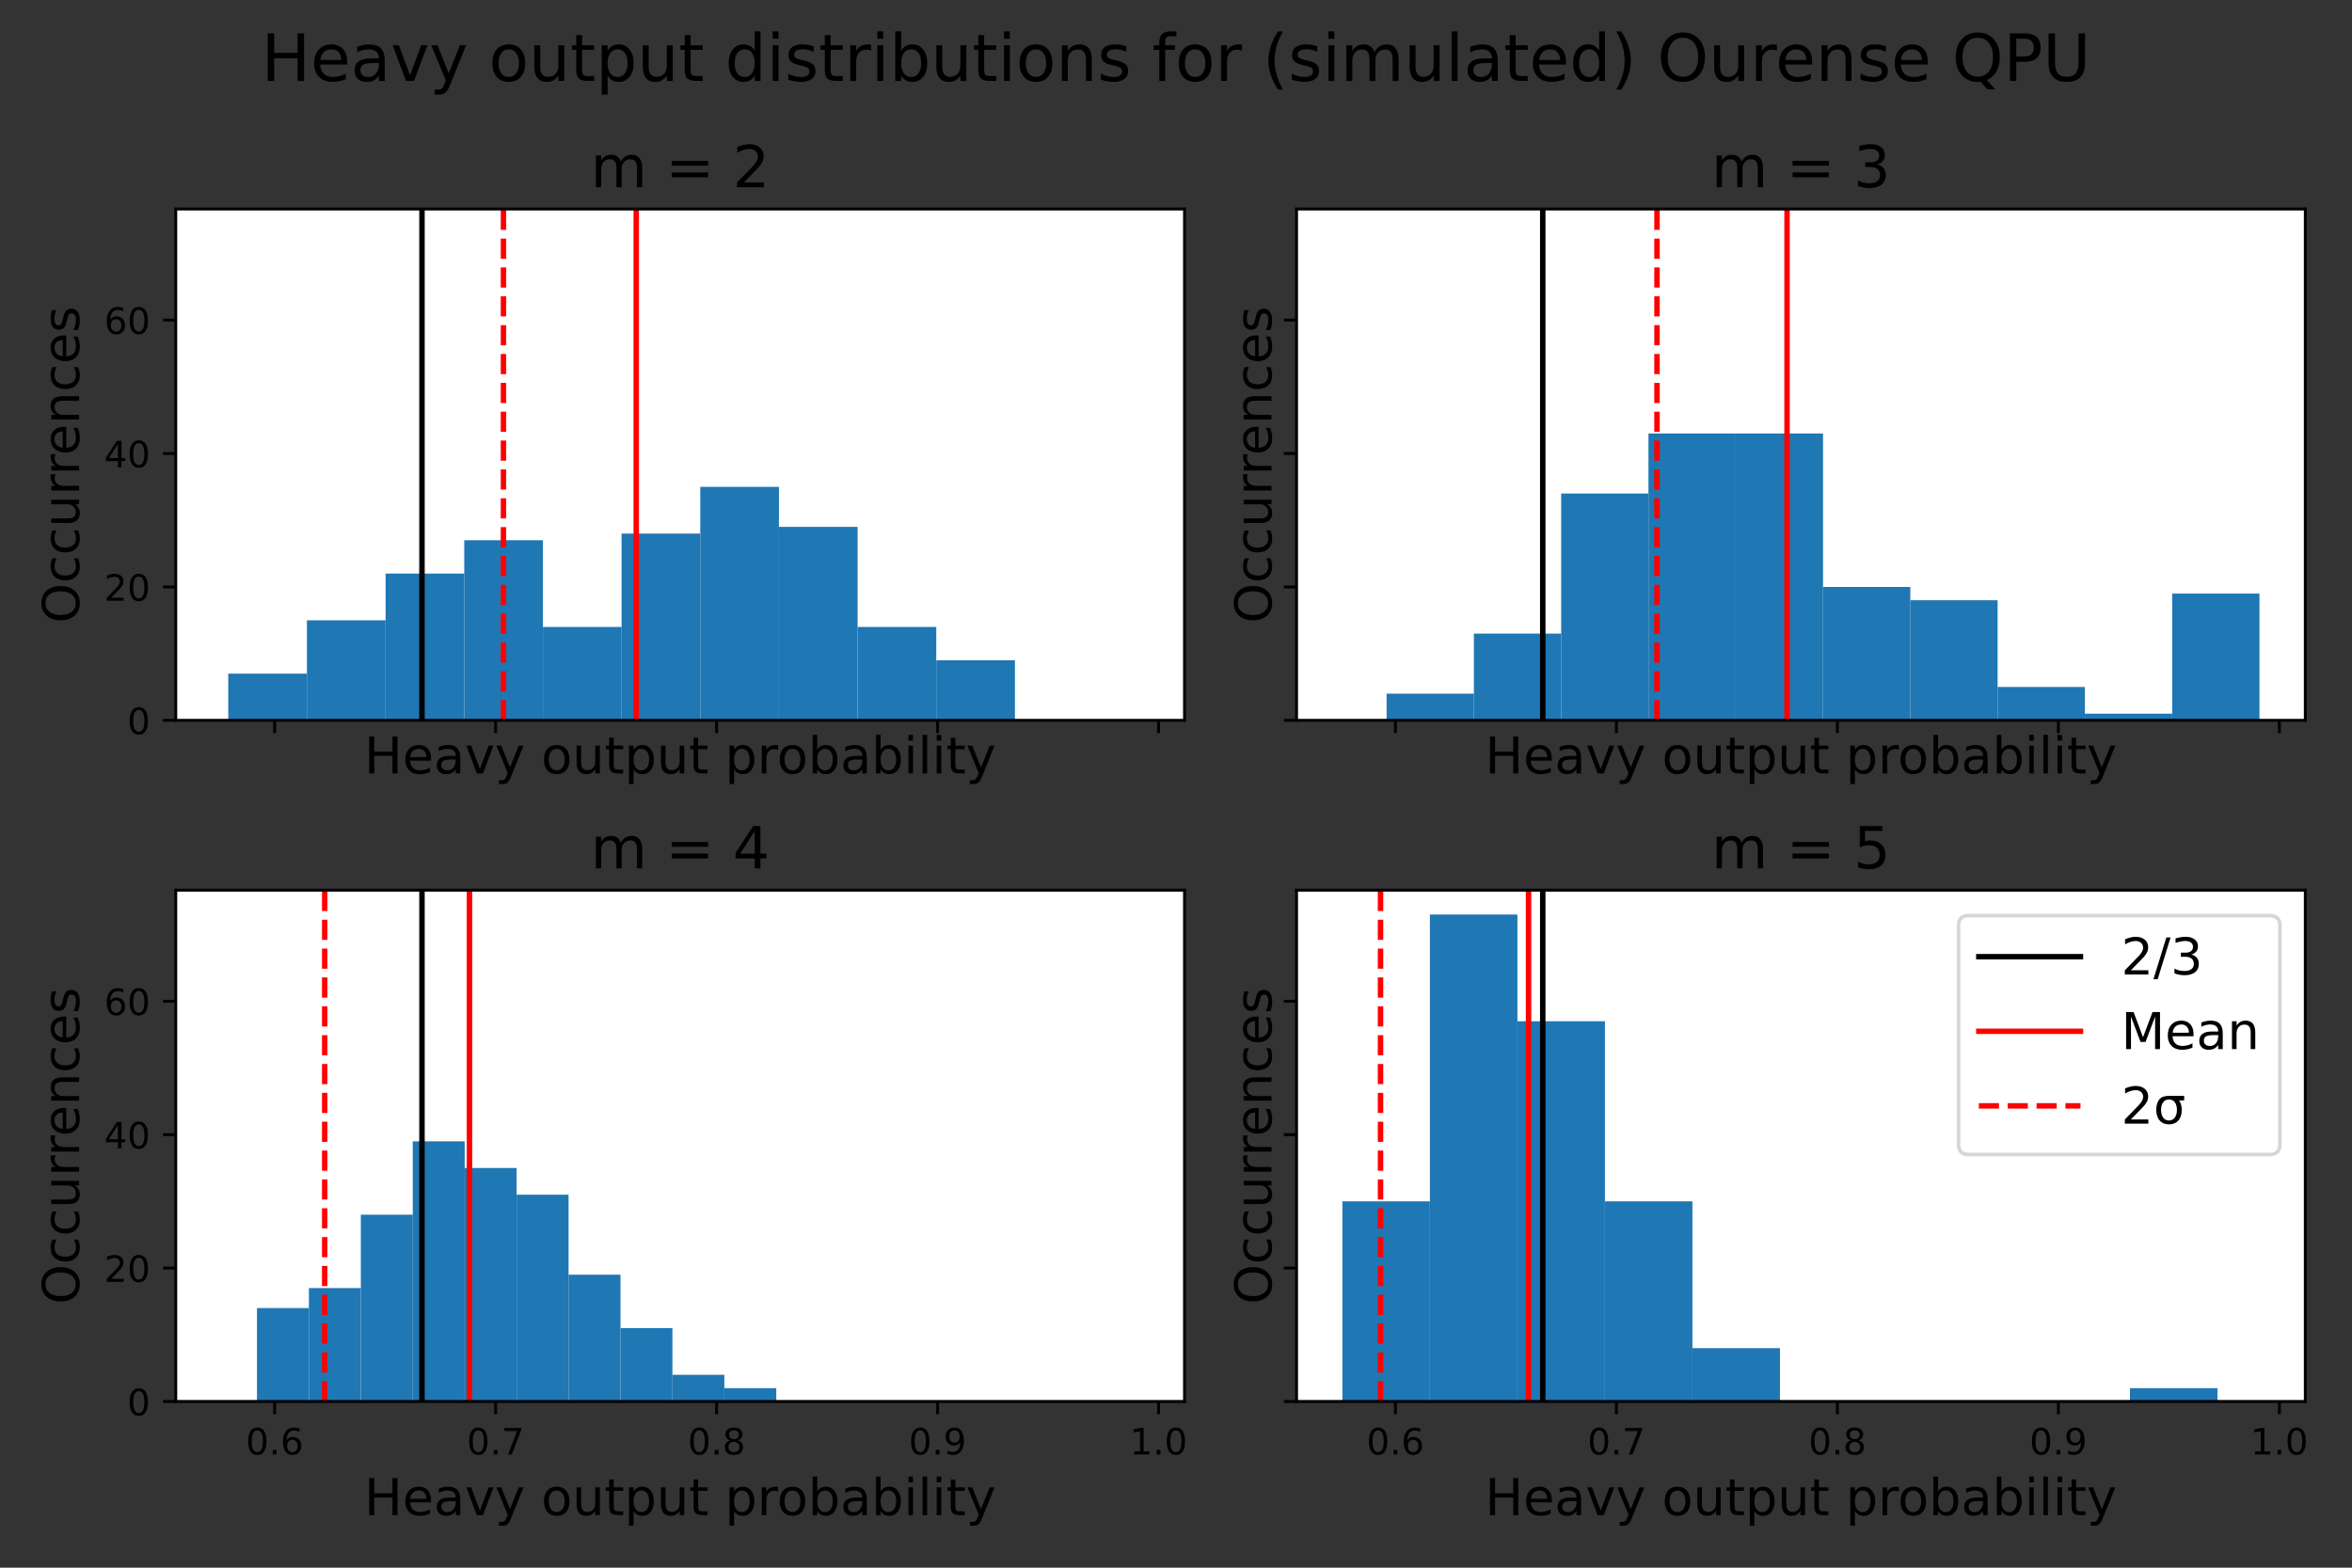 <?xml version="1.0" encoding="utf-8" standalone="no"?>
<!DOCTYPE svg PUBLIC "-//W3C//DTD SVG 1.1//EN"
  "http://www.w3.org/Graphics/SVG/1.1/DTD/svg11.dtd">
<!-- Created with matplotlib (https://matplotlib.org/) -->
<svg height="432pt" version="1.1" viewBox="0 0 648 432" width="648pt" xmlns="http://www.w3.org/2000/svg" xmlns:xlink="http://www.w3.org/1999/xlink">
 <rect x="0" y="0" width="648" height="432" fill="#333333" stroke="none"/>
 <defs>
  <style type="text/css">*{stroke-linecap:butt;stroke-linejoin:round;}</style>
 </defs>
 <g id="figure_1">
  <g id="patch_1">
   <path d="M 0 432 
L 648 432 
L 648 0 
L 0 0 
z
" style="fill:none;"/>
  </g>
  <g id="axes_1">
   <g id="patch_2">
    <path d="M 48.425 198.5 
L 326.351 198.5 
L 326.351 57.6 
L 48.425 57.6 
z
" style="fill:#ffffff;"/>
   </g>
   <g id="patch_3">
    <path clip-path="url(#pa20b7e53bb)" d="M 62.884 198.5 
L 84.558 198.5 
L 84.558 185.632 
L 62.884 185.632 
z
" style="fill:#1f77b4;"/>
   </g>
   <g id="patch_4">
    <path clip-path="url(#pa20b7e53bb)" d="M 84.558 198.5 
L 106.232 198.5 
L 106.232 170.927 
L 84.558 170.927 
z
" style="fill:#1f77b4;"/>
   </g>
   <g id="patch_5">
    <path clip-path="url(#pa20b7e53bb)" d="M 106.232 198.5 
L 127.906 198.5 
L 127.906 158.059 
L 106.232 158.059 
z
" style="fill:#1f77b4;"/>
   </g>
   <g id="patch_6">
    <path clip-path="url(#pa20b7e53bb)" d="M 127.906 198.5 
L 149.58 198.5 
L 149.58 148.868 
L 127.906 148.868 
z
" style="fill:#1f77b4;"/>
   </g>
   <g id="patch_7">
    <path clip-path="url(#pa20b7e53bb)" d="M 149.58 198.5 
L 171.254 198.5 
L 171.254 172.765 
L 149.58 172.765 
z
" style="fill:#1f77b4;"/>
   </g>
   <g id="patch_8">
    <path clip-path="url(#pa20b7e53bb)" d="M 171.254 198.5 
L 192.928 198.5 
L 192.928 147.03 
L 171.254 147.03 
z
" style="fill:#1f77b4;"/>
   </g>
   <g id="patch_9">
    <path clip-path="url(#pa20b7e53bb)" d="M 192.928 198.5 
L 214.602 198.5 
L 214.602 134.162 
L 192.928 134.162 
z
" style="fill:#1f77b4;"/>
   </g>
   <g id="patch_10">
    <path clip-path="url(#pa20b7e53bb)" d="M 214.602 198.5 
L 236.276 198.5 
L 236.276 145.191 
L 214.602 145.191 
z
" style="fill:#1f77b4;"/>
   </g>
   <g id="patch_11">
    <path clip-path="url(#pa20b7e53bb)" d="M 236.276 198.5 
L 257.95 198.5 
L 257.95 172.765 
L 236.276 172.765 
z
" style="fill:#1f77b4;"/>
   </g>
   <g id="patch_12">
    <path clip-path="url(#pa20b7e53bb)" d="M 257.95 198.5 
L 279.624 198.5 
L 279.624 181.956 
L 257.95 181.956 
z
" style="fill:#1f77b4;"/>
   </g>
   <g id="matplotlib.axis_1">
    <g id="xtick_1">
     <g id="line2d_1">
      <defs>
       <path d="M 0 0 
L 0 3.5 
" id="m45a44b8542" style="stroke:#000000;stroke-width:0.8;"/>
      </defs>
      <g>
       <use style="stroke:#000000;stroke-width:0.8;" x="75.67" xlink:href="#m45a44b8542" y="198.5"/>
      </g>
     </g>
    </g>
    <g id="xtick_2">
     <g id="line2d_2">
      <g>
       <use style="stroke:#000000;stroke-width:0.8;" x="136.551" xlink:href="#m45a44b8542" y="198.5"/>
      </g>
     </g>
    </g>
    <g id="xtick_3">
     <g id="line2d_3">
      <g>
       <use style="stroke:#000000;stroke-width:0.8;" x="197.433" xlink:href="#m45a44b8542" y="198.5"/>
      </g>
     </g>
    </g>
    <g id="xtick_4">
     <g id="line2d_4">
      <g>
       <use style="stroke:#000000;stroke-width:0.8;" x="258.315" xlink:href="#m45a44b8542" y="198.5"/>
      </g>
     </g>
    </g>
    <g id="xtick_5">
     <g id="line2d_5">
      <g>
       <use style="stroke:#000000;stroke-width:0.8;" x="319.197" xlink:href="#m45a44b8542" y="198.5"/>
      </g>
     </g>
    </g>
    <g id="text_1">
     <!-- Heavy output probability -->
     <g transform="translate(100.357 213.138)scale(0.14 -0.14)">
      <defs>
       <path d="M 9.812 72.906 
L 19.672 72.906 
L 19.672 43.016 
L 55.516 43.016 
L 55.516 72.906 
L 65.375 72.906 
L 65.375 0 
L 55.516 0 
L 55.516 34.719 
L 19.672 34.719 
L 19.672 0 
L 9.812 0 
z
" id="DejaVuSans-72"/>
       <path d="M 56.203 29.594 
L 56.203 25.203 
L 14.891 25.203 
Q 15.484 15.922 20.484 11.062 
Q 25.484 6.203 34.422 6.203 
Q 39.594 6.203 44.453 7.469 
Q 49.312 8.734 54.109 11.281 
L 54.109 2.781 
Q 49.266 0.734 44.188 -0.344 
Q 39.109 -1.422 33.891 -1.422 
Q 20.797 -1.422 13.156 6.188 
Q 5.516 13.812 5.516 26.812 
Q 5.516 40.234 12.766 48.109 
Q 20.016 56 32.328 56 
Q 43.359 56 49.781 48.891 
Q 56.203 41.797 56.203 29.594 
z
M 47.219 32.234 
Q 47.125 39.594 43.094 43.984 
Q 39.062 48.391 32.422 48.391 
Q 24.906 48.391 20.391 44.141 
Q 15.875 39.891 15.188 32.172 
z
" id="DejaVuSans-101"/>
       <path d="M 34.281 27.484 
Q 23.391 27.484 19.188 25 
Q 14.984 22.516 14.984 16.5 
Q 14.984 11.719 18.141 8.906 
Q 21.297 6.109 26.703 6.109 
Q 34.188 6.109 38.703 11.406 
Q 43.219 16.703 43.219 25.484 
L 43.219 27.484 
z
M 52.203 31.203 
L 52.203 0 
L 43.219 0 
L 43.219 8.297 
Q 40.141 3.328 35.547 0.953 
Q 30.953 -1.422 24.312 -1.422 
Q 15.922 -1.422 10.953 3.297 
Q 6 8.016 6 15.922 
Q 6 25.141 12.172 29.828 
Q 18.359 34.516 30.609 34.516 
L 43.219 34.516 
L 43.219 35.406 
Q 43.219 41.609 39.141 45 
Q 35.062 48.391 27.688 48.391 
Q 23 48.391 18.547 47.266 
Q 14.109 46.141 10.016 43.891 
L 10.016 52.203 
Q 14.938 54.109 19.578 55.047 
Q 24.219 56 28.609 56 
Q 40.484 56 46.344 49.844 
Q 52.203 43.703 52.203 31.203 
z
" id="DejaVuSans-97"/>
       <path d="M 2.984 54.688 
L 12.5 54.688 
L 29.594 8.797 
L 46.688 54.688 
L 56.203 54.688 
L 35.688 0 
L 23.484 0 
z
" id="DejaVuSans-118"/>
       <path d="M 32.172 -5.078 
Q 28.375 -14.844 24.75 -17.812 
Q 21.141 -20.797 15.094 -20.797 
L 7.906 -20.797 
L 7.906 -13.281 
L 13.188 -13.281 
Q 16.891 -13.281 18.938 -11.516 
Q 21 -9.766 23.484 -3.219 
L 25.094 0.875 
L 2.984 54.688 
L 12.5 54.688 
L 29.594 11.922 
L 46.688 54.688 
L 56.203 54.688 
z
" id="DejaVuSans-121"/>
       <path id="DejaVuSans-32"/>
       <path d="M 30.609 48.391 
Q 23.391 48.391 19.188 42.75 
Q 14.984 37.109 14.984 27.297 
Q 14.984 17.484 19.156 11.844 
Q 23.344 6.203 30.609 6.203 
Q 37.797 6.203 41.984 11.859 
Q 46.188 17.531 46.188 27.297 
Q 46.188 37.016 41.984 42.703 
Q 37.797 48.391 30.609 48.391 
z
M 30.609 56 
Q 42.328 56 49.016 48.375 
Q 55.719 40.766 55.719 27.297 
Q 55.719 13.875 49.016 6.219 
Q 42.328 -1.422 30.609 -1.422 
Q 18.844 -1.422 12.172 6.219 
Q 5.516 13.875 5.516 27.297 
Q 5.516 40.766 12.172 48.375 
Q 18.844 56 30.609 56 
z
" id="DejaVuSans-111"/>
       <path d="M 8.5 21.578 
L 8.5 54.688 
L 17.484 54.688 
L 17.484 21.922 
Q 17.484 14.156 20.5 10.266 
Q 23.531 6.391 29.594 6.391 
Q 36.859 6.391 41.078 11.031 
Q 45.312 15.672 45.312 23.688 
L 45.312 54.688 
L 54.297 54.688 
L 54.297 0 
L 45.312 0 
L 45.312 8.406 
Q 42.047 3.422 37.719 1 
Q 33.406 -1.422 27.688 -1.422 
Q 18.266 -1.422 13.375 4.438 
Q 8.5 10.297 8.5 21.578 
z
M 31.109 56 
z
" id="DejaVuSans-117"/>
       <path d="M 18.312 70.219 
L 18.312 54.688 
L 36.812 54.688 
L 36.812 47.703 
L 18.312 47.703 
L 18.312 18.016 
Q 18.312 11.328 20.141 9.422 
Q 21.969 7.516 27.594 7.516 
L 36.812 7.516 
L 36.812 0 
L 27.594 0 
Q 17.188 0 13.234 3.875 
Q 9.281 7.766 9.281 18.016 
L 9.281 47.703 
L 2.688 47.703 
L 2.688 54.688 
L 9.281 54.688 
L 9.281 70.219 
z
" id="DejaVuSans-116"/>
       <path d="M 18.109 8.203 
L 18.109 -20.797 
L 9.078 -20.797 
L 9.078 54.688 
L 18.109 54.688 
L 18.109 46.391 
Q 20.953 51.266 25.266 53.625 
Q 29.594 56 35.594 56 
Q 45.562 56 51.781 48.094 
Q 58.016 40.188 58.016 27.297 
Q 58.016 14.406 51.781 6.484 
Q 45.562 -1.422 35.594 -1.422 
Q 29.594 -1.422 25.266 0.953 
Q 20.953 3.328 18.109 8.203 
z
M 48.688 27.297 
Q 48.688 37.203 44.609 42.844 
Q 40.531 48.484 33.406 48.484 
Q 26.266 48.484 22.188 42.844 
Q 18.109 37.203 18.109 27.297 
Q 18.109 17.391 22.188 11.75 
Q 26.266 6.109 33.406 6.109 
Q 40.531 6.109 44.609 11.75 
Q 48.688 17.391 48.688 27.297 
z
" id="DejaVuSans-112"/>
       <path d="M 41.109 46.297 
Q 39.594 47.172 37.812 47.578 
Q 36.031 48 33.891 48 
Q 26.266 48 22.188 43.047 
Q 18.109 38.094 18.109 28.812 
L 18.109 0 
L 9.078 0 
L 9.078 54.688 
L 18.109 54.688 
L 18.109 46.188 
Q 20.953 51.172 25.484 53.578 
Q 30.031 56 36.531 56 
Q 37.453 56 38.578 55.875 
Q 39.703 55.766 41.062 55.516 
z
" id="DejaVuSans-114"/>
       <path d="M 48.688 27.297 
Q 48.688 37.203 44.609 42.844 
Q 40.531 48.484 33.406 48.484 
Q 26.266 48.484 22.188 42.844 
Q 18.109 37.203 18.109 27.297 
Q 18.109 17.391 22.188 11.75 
Q 26.266 6.109 33.406 6.109 
Q 40.531 6.109 44.609 11.75 
Q 48.688 17.391 48.688 27.297 
z
M 18.109 46.391 
Q 20.953 51.266 25.266 53.625 
Q 29.594 56 35.594 56 
Q 45.562 56 51.781 48.094 
Q 58.016 40.188 58.016 27.297 
Q 58.016 14.406 51.781 6.484 
Q 45.562 -1.422 35.594 -1.422 
Q 29.594 -1.422 25.266 0.953 
Q 20.953 3.328 18.109 8.203 
L 18.109 0 
L 9.078 0 
L 9.078 75.984 
L 18.109 75.984 
z
" id="DejaVuSans-98"/>
       <path d="M 9.422 54.688 
L 18.406 54.688 
L 18.406 0 
L 9.422 0 
z
M 9.422 75.984 
L 18.406 75.984 
L 18.406 64.594 
L 9.422 64.594 
z
" id="DejaVuSans-105"/>
       <path d="M 9.422 75.984 
L 18.406 75.984 
L 18.406 0 
L 9.422 0 
z
" id="DejaVuSans-108"/>
      </defs>
      <use xlink:href="#DejaVuSans-72"/>
      <use x="75.195" xlink:href="#DejaVuSans-101"/>
      <use x="136.719" xlink:href="#DejaVuSans-97"/>
      <use x="197.998" xlink:href="#DejaVuSans-118"/>
      <use x="257.178" xlink:href="#DejaVuSans-121"/>
      <use x="316.357" xlink:href="#DejaVuSans-32"/>
      <use x="348.145" xlink:href="#DejaVuSans-111"/>
      <use x="409.326" xlink:href="#DejaVuSans-117"/>
      <use x="472.705" xlink:href="#DejaVuSans-116"/>
      <use x="511.914" xlink:href="#DejaVuSans-112"/>
      <use x="575.391" xlink:href="#DejaVuSans-117"/>
      <use x="638.77" xlink:href="#DejaVuSans-116"/>
      <use x="677.979" xlink:href="#DejaVuSans-32"/>
      <use x="709.766" xlink:href="#DejaVuSans-112"/>
      <use x="773.242" xlink:href="#DejaVuSans-114"/>
      <use x="812.105" xlink:href="#DejaVuSans-111"/>
      <use x="873.287" xlink:href="#DejaVuSans-98"/>
      <use x="936.764" xlink:href="#DejaVuSans-97"/>
      <use x="998.043" xlink:href="#DejaVuSans-98"/>
      <use x="1061.52" xlink:href="#DejaVuSans-105"/>
      <use x="1089.303" xlink:href="#DejaVuSans-108"/>
      <use x="1117.086" xlink:href="#DejaVuSans-105"/>
      <use x="1144.869" xlink:href="#DejaVuSans-116"/>
      <use x="1184.078" xlink:href="#DejaVuSans-121"/>
     </g>
    </g>
   </g>
   <g id="matplotlib.axis_2">
    <g id="ytick_1">
     <g id="line2d_6">
      <defs>
       <path d="M 0 0 
L -3.5 0 
" id="m8373bcc639" style="stroke:#000000;stroke-width:0.8;"/>
      </defs>
      <g>
       <use style="stroke:#000000;stroke-width:0.8;" x="48.425" xlink:href="#m8373bcc639" y="198.5"/>
      </g>
     </g>
     <g id="text_2">
      <!-- 0 -->
      <g transform="translate(35.062 202.299)scale(0.1 -0.1)">
       <defs>
        <path d="M 31.781 66.406 
Q 24.172 66.406 20.328 58.906 
Q 16.5 51.422 16.5 36.375 
Q 16.5 21.391 20.328 13.891 
Q 24.172 6.391 31.781 6.391 
Q 39.453 6.391 43.281 13.891 
Q 47.125 21.391 47.125 36.375 
Q 47.125 51.422 43.281 58.906 
Q 39.453 66.406 31.781 66.406 
z
M 31.781 74.219 
Q 44.047 74.219 50.516 64.516 
Q 56.984 54.828 56.984 36.375 
Q 56.984 17.969 50.516 8.266 
Q 44.047 -1.422 31.781 -1.422 
Q 19.531 -1.422 13.062 8.266 
Q 6.594 17.969 6.594 36.375 
Q 6.594 54.828 13.062 64.516 
Q 19.531 74.219 31.781 74.219 
z
" id="DejaVuSans-48"/>
       </defs>
       <use xlink:href="#DejaVuSans-48"/>
      </g>
     </g>
    </g>
    <g id="ytick_2">
     <g id="line2d_7">
      <g>
       <use style="stroke:#000000;stroke-width:0.8;" x="48.425" xlink:href="#m8373bcc639" y="161.735"/>
      </g>
     </g>
     <g id="text_3">
      <!-- 20 -->
      <g transform="translate(28.7 165.535)scale(0.1 -0.1)">
       <defs>
        <path d="M 19.188 8.297 
L 53.609 8.297 
L 53.609 0 
L 7.328 0 
L 7.328 8.297 
Q 12.938 14.109 22.625 23.891 
Q 32.328 33.688 34.812 36.531 
Q 39.547 41.844 41.422 45.531 
Q 43.312 49.219 43.312 52.781 
Q 43.312 58.594 39.234 62.25 
Q 35.156 65.922 28.609 65.922 
Q 23.969 65.922 18.812 64.312 
Q 13.672 62.703 7.812 59.422 
L 7.812 69.391 
Q 13.766 71.781 18.938 73 
Q 24.125 74.219 28.422 74.219 
Q 39.75 74.219 46.484 68.547 
Q 53.219 62.891 53.219 53.422 
Q 53.219 48.922 51.531 44.891 
Q 49.859 40.875 45.406 35.406 
Q 44.188 33.984 37.641 27.219 
Q 31.109 20.453 19.188 8.297 
z
" id="DejaVuSans-50"/>
       </defs>
       <use xlink:href="#DejaVuSans-50"/>
       <use x="63.623" xlink:href="#DejaVuSans-48"/>
      </g>
     </g>
    </g>
    <g id="ytick_3">
     <g id="line2d_8">
      <g>
       <use style="stroke:#000000;stroke-width:0.8;" x="48.425" xlink:href="#m8373bcc639" y="124.971"/>
      </g>
     </g>
     <g id="text_4">
      <!-- 40 -->
      <g transform="translate(28.7 128.77)scale(0.1 -0.1)">
       <defs>
        <path d="M 37.797 64.312 
L 12.891 25.391 
L 37.797 25.391 
z
M 35.203 72.906 
L 47.609 72.906 
L 47.609 25.391 
L 58.016 25.391 
L 58.016 17.188 
L 47.609 17.188 
L 47.609 0 
L 37.797 0 
L 37.797 17.188 
L 4.891 17.188 
L 4.891 26.703 
z
" id="DejaVuSans-52"/>
       </defs>
       <use xlink:href="#DejaVuSans-52"/>
       <use x="63.623" xlink:href="#DejaVuSans-48"/>
      </g>
     </g>
    </g>
    <g id="ytick_4">
     <g id="line2d_9">
      <g>
       <use style="stroke:#000000;stroke-width:0.8;" x="48.425" xlink:href="#m8373bcc639" y="88.206"/>
      </g>
     </g>
     <g id="text_5">
      <!-- 60 -->
      <g transform="translate(28.7 92.006)scale(0.1 -0.1)">
       <defs>
        <path d="M 33.016 40.375 
Q 26.375 40.375 22.484 35.828 
Q 18.609 31.297 18.609 23.391 
Q 18.609 15.531 22.484 10.953 
Q 26.375 6.391 33.016 6.391 
Q 39.656 6.391 43.531 10.953 
Q 47.406 15.531 47.406 23.391 
Q 47.406 31.297 43.531 35.828 
Q 39.656 40.375 33.016 40.375 
z
M 52.594 71.297 
L 52.594 62.312 
Q 48.875 64.062 45.094 64.984 
Q 41.312 65.922 37.594 65.922 
Q 27.828 65.922 22.672 59.328 
Q 17.531 52.734 16.797 39.406 
Q 19.672 43.656 24.016 45.922 
Q 28.375 48.188 33.594 48.188 
Q 44.578 48.188 50.953 41.516 
Q 57.328 34.859 57.328 23.391 
Q 57.328 12.156 50.688 5.359 
Q 44.047 -1.422 33.016 -1.422 
Q 20.359 -1.422 13.672 8.266 
Q 6.984 17.969 6.984 36.375 
Q 6.984 53.656 15.188 63.938 
Q 23.391 74.219 37.203 74.219 
Q 40.922 74.219 44.703 73.484 
Q 48.484 72.75 52.594 71.297 
z
" id="DejaVuSans-54"/>
       </defs>
       <use xlink:href="#DejaVuSans-54"/>
       <use x="63.623" xlink:href="#DejaVuSans-48"/>
      </g>
     </g>
    </g>
    <g id="text_6">
     <!-- Occurrences -->
     <g transform="translate(21.788 171.716)rotate(-90)scale(0.14 -0.14)">
      <defs>
       <path d="M 39.406 66.219 
Q 28.656 66.219 22.328 58.203 
Q 16.016 50.203 16.016 36.375 
Q 16.016 22.609 22.328 14.594 
Q 28.656 6.594 39.406 6.594 
Q 50.141 6.594 56.422 14.594 
Q 62.703 22.609 62.703 36.375 
Q 62.703 50.203 56.422 58.203 
Q 50.141 66.219 39.406 66.219 
z
M 39.406 74.219 
Q 54.734 74.219 63.906 63.938 
Q 73.094 53.656 73.094 36.375 
Q 73.094 19.141 63.906 8.859 
Q 54.734 -1.422 39.406 -1.422 
Q 24.031 -1.422 14.812 8.828 
Q 5.609 19.094 5.609 36.375 
Q 5.609 53.656 14.812 63.938 
Q 24.031 74.219 39.406 74.219 
z
" id="DejaVuSans-79"/>
       <path d="M 48.781 52.594 
L 48.781 44.188 
Q 44.969 46.297 41.141 47.344 
Q 37.312 48.391 33.406 48.391 
Q 24.656 48.391 19.812 42.844 
Q 14.984 37.312 14.984 27.297 
Q 14.984 17.281 19.812 11.734 
Q 24.656 6.203 33.406 6.203 
Q 37.312 6.203 41.141 7.25 
Q 44.969 8.297 48.781 10.406 
L 48.781 2.094 
Q 45.016 0.344 40.984 -0.531 
Q 36.969 -1.422 32.422 -1.422 
Q 20.062 -1.422 12.781 6.344 
Q 5.516 14.109 5.516 27.297 
Q 5.516 40.672 12.859 48.328 
Q 20.219 56 33.016 56 
Q 37.156 56 41.109 55.141 
Q 45.062 54.297 48.781 52.594 
z
" id="DejaVuSans-99"/>
       <path d="M 54.891 33.016 
L 54.891 0 
L 45.906 0 
L 45.906 32.719 
Q 45.906 40.484 42.875 44.328 
Q 39.844 48.188 33.797 48.188 
Q 26.516 48.188 22.312 43.547 
Q 18.109 38.922 18.109 30.906 
L 18.109 0 
L 9.078 0 
L 9.078 54.688 
L 18.109 54.688 
L 18.109 46.188 
Q 21.344 51.125 25.703 53.562 
Q 30.078 56 35.797 56 
Q 45.219 56 50.047 50.172 
Q 54.891 44.344 54.891 33.016 
z
" id="DejaVuSans-110"/>
       <path d="M 44.281 53.078 
L 44.281 44.578 
Q 40.484 46.531 36.375 47.5 
Q 32.281 48.484 27.875 48.484 
Q 21.188 48.484 17.844 46.438 
Q 14.5 44.391 14.5 40.281 
Q 14.5 37.156 16.891 35.375 
Q 19.281 33.594 26.516 31.984 
L 29.594 31.297 
Q 39.156 29.25 43.188 25.516 
Q 47.219 21.781 47.219 15.094 
Q 47.219 7.469 41.188 3.016 
Q 35.156 -1.422 24.609 -1.422 
Q 20.219 -1.422 15.453 -0.562 
Q 10.688 0.297 5.422 2 
L 5.422 11.281 
Q 10.406 8.688 15.234 7.391 
Q 20.062 6.109 24.812 6.109 
Q 31.156 6.109 34.562 8.281 
Q 37.984 10.453 37.984 14.406 
Q 37.984 18.062 35.516 20.016 
Q 33.062 21.969 24.703 23.781 
L 21.578 24.516 
Q 13.234 26.266 9.516 29.906 
Q 5.812 33.547 5.812 39.891 
Q 5.812 47.609 11.281 51.797 
Q 16.75 56 26.812 56 
Q 31.781 56 36.172 55.266 
Q 40.578 54.547 44.281 53.078 
z
" id="DejaVuSans-115"/>
      </defs>
      <use xlink:href="#DejaVuSans-79"/>
      <use x="78.711" xlink:href="#DejaVuSans-99"/>
      <use x="133.691" xlink:href="#DejaVuSans-99"/>
      <use x="188.672" xlink:href="#DejaVuSans-117"/>
      <use x="252.051" xlink:href="#DejaVuSans-114"/>
      <use x="291.414" xlink:href="#DejaVuSans-114"/>
      <use x="330.277" xlink:href="#DejaVuSans-101"/>
      <use x="391.801" xlink:href="#DejaVuSans-110"/>
      <use x="455.18" xlink:href="#DejaVuSans-99"/>
      <use x="510.16" xlink:href="#DejaVuSans-101"/>
      <use x="571.684" xlink:href="#DejaVuSans-115"/>
     </g>
    </g>
   </g>
   <g id="line2d_10">
    <path clip-path="url(#pa20b7e53bb)" d="M 116.258 198.5 
L 116.258 57.6 
" style="fill:none;stroke:#000000;stroke-linecap:square;stroke-width:1.5;"/>
   </g>
   <g id="line2d_11">
    <path clip-path="url(#pa20b7e53bb)" d="M 175.288 198.5 
L 175.288 57.6 
" style="fill:none;stroke:#ff0000;stroke-linecap:square;stroke-width:1.5;"/>
   </g>
   <g id="line2d_12">
    <path clip-path="url(#pa20b7e53bb)" d="M 138.708 198.5 
L 138.708 57.6 
" style="fill:none;stroke:#ff0000;stroke-dasharray:5.55,2.4;stroke-dashoffset:0;stroke-width:1.5;"/>
   </g>
   <g id="patch_13">
    <path d="M 48.425 198.5 
L 48.425 57.6 
" style="fill:none;stroke:#000000;stroke-linecap:square;stroke-linejoin:miter;stroke-width:0.8;"/>
   </g>
   <g id="patch_14">
    <path d="M 326.351 198.5 
L 326.351 57.6 
" style="fill:none;stroke:#000000;stroke-linecap:square;stroke-linejoin:miter;stroke-width:0.8;"/>
   </g>
   <g id="patch_15">
    <path d="M 48.425 198.5 
L 326.351 198.5 
" style="fill:none;stroke:#000000;stroke-linecap:square;stroke-linejoin:miter;stroke-width:0.8;"/>
   </g>
   <g id="patch_16">
    <path d="M 48.425 57.6 
L 326.351 57.6 
" style="fill:none;stroke:#000000;stroke-linecap:square;stroke-linejoin:miter;stroke-width:0.8;"/>
   </g>
   <g id="text_7">
    <!-- m = 2 -->
    <g transform="translate(162.717 51.6)scale(0.16 -0.16)">
     <defs>
      <path d="M 52 44.188 
Q 55.375 50.25 60.062 53.125 
Q 64.75 56 71.094 56 
Q 79.641 56 84.281 50.016 
Q 88.922 44.047 88.922 33.016 
L 88.922 0 
L 79.891 0 
L 79.891 32.719 
Q 79.891 40.578 77.094 44.375 
Q 74.312 48.188 68.609 48.188 
Q 61.625 48.188 57.562 43.547 
Q 53.516 38.922 53.516 30.906 
L 53.516 0 
L 44.484 0 
L 44.484 32.719 
Q 44.484 40.625 41.703 44.406 
Q 38.922 48.188 33.109 48.188 
Q 26.219 48.188 22.156 43.531 
Q 18.109 38.875 18.109 30.906 
L 18.109 0 
L 9.078 0 
L 9.078 54.688 
L 18.109 54.688 
L 18.109 46.188 
Q 21.188 51.219 25.484 53.609 
Q 29.781 56 35.688 56 
Q 41.656 56 45.828 52.969 
Q 50 49.953 52 44.188 
z
" id="DejaVuSans-109"/>
      <path d="M 10.594 45.406 
L 73.188 45.406 
L 73.188 37.203 
L 10.594 37.203 
z
M 10.594 25.484 
L 73.188 25.484 
L 73.188 17.188 
L 10.594 17.188 
z
" id="DejaVuSans-61"/>
     </defs>
     <use xlink:href="#DejaVuSans-109"/>
     <use x="97.412" xlink:href="#DejaVuSans-32"/>
     <use x="129.199" xlink:href="#DejaVuSans-61"/>
     <use x="212.988" xlink:href="#DejaVuSans-32"/>
     <use x="244.775" xlink:href="#DejaVuSans-50"/>
    </g>
   </g>
  </g>
  <g id="axes_2">
   <g id="patch_17">
    <path d="M 357.212 198.5 
L 635.138 198.5 
L 635.138 57.6 
L 357.212 57.6 
z
" style="fill:#ffffff;"/>
   </g>
   <g id="patch_18">
    <path clip-path="url(#p082b9e9c74)" d="M 382.022 198.5 
L 406.07 198.5 
L 406.07 191.147 
L 382.022 191.147 
z
" style="fill:#1f77b4;"/>
   </g>
   <g id="patch_19">
    <path clip-path="url(#p082b9e9c74)" d="M 406.07 198.5 
L 430.118 198.5 
L 430.118 174.603 
L 406.07 174.603 
z
" style="fill:#1f77b4;"/>
   </g>
   <g id="patch_20">
    <path clip-path="url(#p082b9e9c74)" d="M 430.118 198.5 
L 454.167 198.5 
L 454.167 136 
L 430.118 136 
z
" style="fill:#1f77b4;"/>
   </g>
   <g id="patch_21">
    <path clip-path="url(#p082b9e9c74)" d="M 454.167 198.5 
L 478.215 198.5 
L 478.215 119.456 
L 454.167 119.456 
z
" style="fill:#1f77b4;"/>
   </g>
   <g id="patch_22">
    <path clip-path="url(#p082b9e9c74)" d="M 478.215 198.5 
L 502.263 198.5 
L 502.263 119.456 
L 478.215 119.456 
z
" style="fill:#1f77b4;"/>
   </g>
   <g id="patch_23">
    <path clip-path="url(#p082b9e9c74)" d="M 502.263 198.5 
L 526.312 198.5 
L 526.312 161.735 
L 502.263 161.735 
z
" style="fill:#1f77b4;"/>
   </g>
   <g id="patch_24">
    <path clip-path="url(#p082b9e9c74)" d="M 526.312 198.5 
L 550.36 198.5 
L 550.36 165.412 
L 526.312 165.412 
z
" style="fill:#1f77b4;"/>
   </g>
   <g id="patch_25">
    <path clip-path="url(#p082b9e9c74)" d="M 550.36 198.5 
L 574.408 198.5 
L 574.408 189.309 
L 550.36 189.309 
z
" style="fill:#1f77b4;"/>
   </g>
   <g id="patch_26">
    <path clip-path="url(#p082b9e9c74)" d="M 574.408 198.5 
L 598.457 198.5 
L 598.457 196.662 
L 574.408 196.662 
z
" style="fill:#1f77b4;"/>
   </g>
   <g id="patch_27">
    <path clip-path="url(#p082b9e9c74)" d="M 598.457 198.5 
L 622.505 198.5 
L 622.505 163.574 
L 598.457 163.574 
z
" style="fill:#1f77b4;"/>
   </g>
   <g id="matplotlib.axis_3">
    <g id="xtick_6">
     <g id="line2d_13">
      <g>
       <use style="stroke:#000000;stroke-width:0.8;" x="384.457" xlink:href="#m45a44b8542" y="198.5"/>
      </g>
     </g>
    </g>
    <g id="xtick_7">
     <g id="line2d_14">
      <g>
       <use style="stroke:#000000;stroke-width:0.8;" x="445.339" xlink:href="#m45a44b8542" y="198.5"/>
      </g>
     </g>
    </g>
    <g id="xtick_8">
     <g id="line2d_15">
      <g>
       <use style="stroke:#000000;stroke-width:0.8;" x="506.221" xlink:href="#m45a44b8542" y="198.5"/>
      </g>
     </g>
    </g>
    <g id="xtick_9">
     <g id="line2d_16">
      <g>
       <use style="stroke:#000000;stroke-width:0.8;" x="567.103" xlink:href="#m45a44b8542" y="198.5"/>
      </g>
     </g>
    </g>
    <g id="xtick_10">
     <g id="line2d_17">
      <g>
       <use style="stroke:#000000;stroke-width:0.8;" x="627.984" xlink:href="#m45a44b8542" y="198.5"/>
      </g>
     </g>
    </g>
    <g id="text_8">
     <!-- Heavy output probability -->
     <g transform="translate(409.145 213.138)scale(0.14 -0.14)">
      <use xlink:href="#DejaVuSans-72"/>
      <use x="75.195" xlink:href="#DejaVuSans-101"/>
      <use x="136.719" xlink:href="#DejaVuSans-97"/>
      <use x="197.998" xlink:href="#DejaVuSans-118"/>
      <use x="257.178" xlink:href="#DejaVuSans-121"/>
      <use x="316.357" xlink:href="#DejaVuSans-32"/>
      <use x="348.145" xlink:href="#DejaVuSans-111"/>
      <use x="409.326" xlink:href="#DejaVuSans-117"/>
      <use x="472.705" xlink:href="#DejaVuSans-116"/>
      <use x="511.914" xlink:href="#DejaVuSans-112"/>
      <use x="575.391" xlink:href="#DejaVuSans-117"/>
      <use x="638.77" xlink:href="#DejaVuSans-116"/>
      <use x="677.979" xlink:href="#DejaVuSans-32"/>
      <use x="709.766" xlink:href="#DejaVuSans-112"/>
      <use x="773.242" xlink:href="#DejaVuSans-114"/>
      <use x="812.105" xlink:href="#DejaVuSans-111"/>
      <use x="873.287" xlink:href="#DejaVuSans-98"/>
      <use x="936.764" xlink:href="#DejaVuSans-97"/>
      <use x="998.043" xlink:href="#DejaVuSans-98"/>
      <use x="1061.52" xlink:href="#DejaVuSans-105"/>
      <use x="1089.303" xlink:href="#DejaVuSans-108"/>
      <use x="1117.086" xlink:href="#DejaVuSans-105"/>
      <use x="1144.869" xlink:href="#DejaVuSans-116"/>
      <use x="1184.078" xlink:href="#DejaVuSans-121"/>
     </g>
    </g>
   </g>
   <g id="matplotlib.axis_4">
    <g id="ytick_5">
     <g id="line2d_18">
      <g>
       <use style="stroke:#000000;stroke-width:0.8;" x="357.212" xlink:href="#m8373bcc639" y="198.5"/>
      </g>
     </g>
    </g>
    <g id="ytick_6">
     <g id="line2d_19">
      <g>
       <use style="stroke:#000000;stroke-width:0.8;" x="357.212" xlink:href="#m8373bcc639" y="161.735"/>
      </g>
     </g>
    </g>
    <g id="ytick_7">
     <g id="line2d_20">
      <g>
       <use style="stroke:#000000;stroke-width:0.8;" x="357.212" xlink:href="#m8373bcc639" y="124.971"/>
      </g>
     </g>
    </g>
    <g id="ytick_8">
     <g id="line2d_21">
      <g>
       <use style="stroke:#000000;stroke-width:0.8;" x="357.212" xlink:href="#m8373bcc639" y="88.206"/>
      </g>
     </g>
    </g>
    <g id="text_9">
     <!-- Occurrences -->
     <g transform="translate(350.301 171.716)rotate(-90)scale(0.14 -0.14)">
      <use xlink:href="#DejaVuSans-79"/>
      <use x="78.711" xlink:href="#DejaVuSans-99"/>
      <use x="133.691" xlink:href="#DejaVuSans-99"/>
      <use x="188.672" xlink:href="#DejaVuSans-117"/>
      <use x="252.051" xlink:href="#DejaVuSans-114"/>
      <use x="291.414" xlink:href="#DejaVuSans-114"/>
      <use x="330.277" xlink:href="#DejaVuSans-101"/>
      <use x="391.801" xlink:href="#DejaVuSans-110"/>
      <use x="455.18" xlink:href="#DejaVuSans-99"/>
      <use x="510.16" xlink:href="#DejaVuSans-101"/>
      <use x="571.684" xlink:href="#DejaVuSans-115"/>
     </g>
    </g>
   </g>
   <g id="line2d_22">
    <path clip-path="url(#p082b9e9c74)" d="M 425.045 198.5 
L 425.045 57.6 
" style="fill:none;stroke:#000000;stroke-linecap:square;stroke-width:1.5;"/>
   </g>
   <g id="line2d_23">
    <path clip-path="url(#p082b9e9c74)" d="M 492.346 198.5 
L 492.346 57.6 
" style="fill:none;stroke:#ff0000;stroke-linecap:square;stroke-width:1.5;"/>
   </g>
   <g id="line2d_24">
    <path clip-path="url(#p082b9e9c74)" d="M 456.518 198.5 
L 456.518 57.6 
" style="fill:none;stroke:#ff0000;stroke-dasharray:5.55,2.4;stroke-dashoffset:0;stroke-width:1.5;"/>
   </g>
   <g id="patch_28">
    <path d="M 357.212 198.5 
L 357.212 57.6 
" style="fill:none;stroke:#000000;stroke-linecap:square;stroke-linejoin:miter;stroke-width:0.8;"/>
   </g>
   <g id="patch_29">
    <path d="M 635.138 198.5 
L 635.138 57.6 
" style="fill:none;stroke:#000000;stroke-linecap:square;stroke-linejoin:miter;stroke-width:0.8;"/>
   </g>
   <g id="patch_30">
    <path d="M 357.212 198.5 
L 635.138 198.5 
" style="fill:none;stroke:#000000;stroke-linecap:square;stroke-linejoin:miter;stroke-width:0.8;"/>
   </g>
   <g id="patch_31">
    <path d="M 357.212 57.6 
L 635.138 57.6 
" style="fill:none;stroke:#000000;stroke-linecap:square;stroke-linejoin:miter;stroke-width:0.8;"/>
   </g>
   <g id="text_10">
    <!-- m = 3 -->
    <g transform="translate(471.504 51.6)scale(0.16 -0.16)">
     <defs>
      <path d="M 40.578 39.312 
Q 47.656 37.797 51.625 33 
Q 55.609 28.219 55.609 21.188 
Q 55.609 10.406 48.188 4.484 
Q 40.766 -1.422 27.094 -1.422 
Q 22.516 -1.422 17.656 -0.516 
Q 12.797 0.391 7.625 2.203 
L 7.625 11.719 
Q 11.719 9.328 16.594 8.109 
Q 21.484 6.891 26.812 6.891 
Q 36.078 6.891 40.938 10.547 
Q 45.797 14.203 45.797 21.188 
Q 45.797 27.641 41.281 31.266 
Q 36.766 34.906 28.719 34.906 
L 20.219 34.906 
L 20.219 43.016 
L 29.109 43.016 
Q 36.375 43.016 40.234 45.922 
Q 44.094 48.828 44.094 54.297 
Q 44.094 59.906 40.109 62.906 
Q 36.141 65.922 28.719 65.922 
Q 24.656 65.922 20.016 65.031 
Q 15.375 64.156 9.812 62.312 
L 9.812 71.094 
Q 15.438 72.656 20.344 73.438 
Q 25.25 74.219 29.594 74.219 
Q 40.828 74.219 47.359 69.109 
Q 53.906 64.016 53.906 55.328 
Q 53.906 49.266 50.438 45.094 
Q 46.969 40.922 40.578 39.312 
z
" id="DejaVuSans-51"/>
     </defs>
     <use xlink:href="#DejaVuSans-109"/>
     <use x="97.412" xlink:href="#DejaVuSans-32"/>
     <use x="129.199" xlink:href="#DejaVuSans-61"/>
     <use x="212.988" xlink:href="#DejaVuSans-32"/>
     <use x="244.775" xlink:href="#DejaVuSans-51"/>
    </g>
   </g>
  </g>
  <g id="axes_3">
   <g id="patch_32">
    <path d="M 48.425 386.2 
L 326.351 386.2 
L 326.351 245.3 
L 48.425 245.3 
z
" style="fill:#ffffff;"/>
   </g>
   <g id="patch_33">
    <path clip-path="url(#pf862533f11)" d="M 70.799 386.2 
L 85.106 386.2 
L 85.106 360.465 
L 70.799 360.465 
z
" style="fill:#1f77b4;"/>
   </g>
   <g id="patch_34">
    <path clip-path="url(#pf862533f11)" d="M 85.106 386.2 
L 99.414 386.2 
L 99.414 354.95 
L 85.106 354.95 
z
" style="fill:#1f77b4;"/>
   </g>
   <g id="patch_35">
    <path clip-path="url(#pf862533f11)" d="M 99.414 386.2 
L 113.721 386.2 
L 113.721 334.73 
L 99.414 334.73 
z
" style="fill:#1f77b4;"/>
   </g>
   <g id="patch_36">
    <path clip-path="url(#pf862533f11)" d="M 113.721 386.2 
L 128.028 386.2 
L 128.028 314.509 
L 113.721 314.509 
z
" style="fill:#1f77b4;"/>
   </g>
   <g id="patch_37">
    <path clip-path="url(#pf862533f11)" d="M 128.028 386.2 
L 142.335 386.2 
L 142.335 321.862 
L 128.028 321.862 
z
" style="fill:#1f77b4;"/>
   </g>
   <g id="patch_38">
    <path clip-path="url(#pf862533f11)" d="M 142.335 386.2 
L 156.642 386.2 
L 156.642 329.215 
L 142.335 329.215 
z
" style="fill:#1f77b4;"/>
   </g>
   <g id="patch_39">
    <path clip-path="url(#pf862533f11)" d="M 156.642 386.2 
L 170.95 386.2 
L 170.95 351.274 
L 156.642 351.274 
z
" style="fill:#1f77b4;"/>
   </g>
   <g id="patch_40">
    <path clip-path="url(#pf862533f11)" d="M 170.95 386.2 
L 185.257 386.2 
L 185.257 365.98 
L 170.95 365.98 
z
" style="fill:#1f77b4;"/>
   </g>
   <g id="patch_41">
    <path clip-path="url(#pf862533f11)" d="M 185.257 386.2 
L 199.564 386.2 
L 199.564 378.847 
L 185.257 378.847 
z
" style="fill:#1f77b4;"/>
   </g>
   <g id="patch_42">
    <path clip-path="url(#pf862533f11)" d="M 199.564 386.2 
L 213.871 386.2 
L 213.871 382.524 
L 199.564 382.524 
z
" style="fill:#1f77b4;"/>
   </g>
   <g id="matplotlib.axis_5">
    <g id="xtick_11">
     <g id="line2d_25">
      <g>
       <use style="stroke:#000000;stroke-width:0.8;" x="75.67" xlink:href="#m45a44b8542" y="386.2"/>
      </g>
     </g>
     <g id="text_11">
      <!-- 0.6 -->
      <g transform="translate(67.718 400.798)scale(0.1 -0.1)">
       <defs>
        <path d="M 10.688 12.406 
L 21 12.406 
L 21 0 
L 10.688 0 
z
" id="DejaVuSans-46"/>
       </defs>
       <use xlink:href="#DejaVuSans-48"/>
       <use x="63.623" xlink:href="#DejaVuSans-46"/>
       <use x="95.41" xlink:href="#DejaVuSans-54"/>
      </g>
     </g>
    </g>
    <g id="xtick_12">
     <g id="line2d_26">
      <g>
       <use style="stroke:#000000;stroke-width:0.8;" x="136.551" xlink:href="#m45a44b8542" y="386.2"/>
      </g>
     </g>
     <g id="text_12">
      <!-- 0.7 -->
      <g transform="translate(128.6 400.798)scale(0.1 -0.1)">
       <defs>
        <path d="M 8.203 72.906 
L 55.078 72.906 
L 55.078 68.703 
L 28.609 0 
L 18.312 0 
L 43.219 64.594 
L 8.203 64.594 
z
" id="DejaVuSans-55"/>
       </defs>
       <use xlink:href="#DejaVuSans-48"/>
       <use x="63.623" xlink:href="#DejaVuSans-46"/>
       <use x="95.41" xlink:href="#DejaVuSans-55"/>
      </g>
     </g>
    </g>
    <g id="xtick_13">
     <g id="line2d_27">
      <g>
       <use style="stroke:#000000;stroke-width:0.8;" x="197.433" xlink:href="#m45a44b8542" y="386.2"/>
      </g>
     </g>
     <g id="text_13">
      <!-- 0.8 -->
      <g transform="translate(189.482 400.798)scale(0.1 -0.1)">
       <defs>
        <path d="M 31.781 34.625 
Q 24.75 34.625 20.719 30.859 
Q 16.703 27.094 16.703 20.516 
Q 16.703 13.922 20.719 10.156 
Q 24.75 6.391 31.781 6.391 
Q 38.812 6.391 42.859 10.172 
Q 46.922 13.969 46.922 20.516 
Q 46.922 27.094 42.891 30.859 
Q 38.875 34.625 31.781 34.625 
z
M 21.922 38.812 
Q 15.578 40.375 12.031 44.719 
Q 8.5 49.078 8.5 55.328 
Q 8.5 64.062 14.719 69.141 
Q 20.953 74.219 31.781 74.219 
Q 42.672 74.219 48.875 69.141 
Q 55.078 64.062 55.078 55.328 
Q 55.078 49.078 51.531 44.719 
Q 48 40.375 41.703 38.812 
Q 48.828 37.156 52.797 32.312 
Q 56.781 27.484 56.781 20.516 
Q 56.781 9.906 50.312 4.234 
Q 43.844 -1.422 31.781 -1.422 
Q 19.734 -1.422 13.25 4.234 
Q 6.781 9.906 6.781 20.516 
Q 6.781 27.484 10.781 32.312 
Q 14.797 37.156 21.922 38.812 
z
M 18.312 54.391 
Q 18.312 48.734 21.844 45.562 
Q 25.391 42.391 31.781 42.391 
Q 38.141 42.391 41.719 45.562 
Q 45.312 48.734 45.312 54.391 
Q 45.312 60.062 41.719 63.234 
Q 38.141 66.406 31.781 66.406 
Q 25.391 66.406 21.844 63.234 
Q 18.312 60.062 18.312 54.391 
z
" id="DejaVuSans-56"/>
       </defs>
       <use xlink:href="#DejaVuSans-48"/>
       <use x="63.623" xlink:href="#DejaVuSans-46"/>
       <use x="95.41" xlink:href="#DejaVuSans-56"/>
      </g>
     </g>
    </g>
    <g id="xtick_14">
     <g id="line2d_28">
      <g>
       <use style="stroke:#000000;stroke-width:0.8;" x="258.315" xlink:href="#m45a44b8542" y="386.2"/>
      </g>
     </g>
     <g id="text_14">
      <!-- 0.9 -->
      <g transform="translate(250.364 400.798)scale(0.1 -0.1)">
       <defs>
        <path d="M 10.984 1.516 
L 10.984 10.5 
Q 14.703 8.734 18.5 7.812 
Q 22.312 6.891 25.984 6.891 
Q 35.75 6.891 40.891 13.453 
Q 46.047 20.016 46.781 33.406 
Q 43.953 29.203 39.594 26.953 
Q 35.25 24.703 29.984 24.703 
Q 19.047 24.703 12.672 31.312 
Q 6.297 37.938 6.297 49.422 
Q 6.297 60.641 12.938 67.422 
Q 19.578 74.219 30.609 74.219 
Q 43.266 74.219 49.922 64.516 
Q 56.594 54.828 56.594 36.375 
Q 56.594 19.141 48.406 8.859 
Q 40.234 -1.422 26.422 -1.422 
Q 22.703 -1.422 18.891 -0.688 
Q 15.094 0.047 10.984 1.516 
z
M 30.609 32.422 
Q 37.25 32.422 41.125 36.953 
Q 45.016 41.5 45.016 49.422 
Q 45.016 57.281 41.125 61.844 
Q 37.25 66.406 30.609 66.406 
Q 23.969 66.406 20.094 61.844 
Q 16.219 57.281 16.219 49.422 
Q 16.219 41.5 20.094 36.953 
Q 23.969 32.422 30.609 32.422 
z
" id="DejaVuSans-57"/>
       </defs>
       <use xlink:href="#DejaVuSans-48"/>
       <use x="63.623" xlink:href="#DejaVuSans-46"/>
       <use x="95.41" xlink:href="#DejaVuSans-57"/>
      </g>
     </g>
    </g>
    <g id="xtick_15">
     <g id="line2d_29">
      <g>
       <use style="stroke:#000000;stroke-width:0.8;" x="319.197" xlink:href="#m45a44b8542" y="386.2"/>
      </g>
     </g>
     <g id="text_15">
      <!-- 1.0 -->
      <g transform="translate(311.245 400.798)scale(0.1 -0.1)">
       <defs>
        <path d="M 12.406 8.297 
L 28.516 8.297 
L 28.516 63.922 
L 10.984 60.406 
L 10.984 69.391 
L 28.422 72.906 
L 38.281 72.906 
L 38.281 8.297 
L 54.391 8.297 
L 54.391 0 
L 12.406 0 
z
" id="DejaVuSans-49"/>
       </defs>
       <use xlink:href="#DejaVuSans-49"/>
       <use x="63.623" xlink:href="#DejaVuSans-46"/>
       <use x="95.41" xlink:href="#DejaVuSans-48"/>
      </g>
     </g>
    </g>
    <g id="text_16">
     <!-- Heavy output probability -->
     <g transform="translate(100.357 417.516)scale(0.14 -0.14)">
      <use xlink:href="#DejaVuSans-72"/>
      <use x="75.195" xlink:href="#DejaVuSans-101"/>
      <use x="136.719" xlink:href="#DejaVuSans-97"/>
      <use x="197.998" xlink:href="#DejaVuSans-118"/>
      <use x="257.178" xlink:href="#DejaVuSans-121"/>
      <use x="316.357" xlink:href="#DejaVuSans-32"/>
      <use x="348.145" xlink:href="#DejaVuSans-111"/>
      <use x="409.326" xlink:href="#DejaVuSans-117"/>
      <use x="472.705" xlink:href="#DejaVuSans-116"/>
      <use x="511.914" xlink:href="#DejaVuSans-112"/>
      <use x="575.391" xlink:href="#DejaVuSans-117"/>
      <use x="638.77" xlink:href="#DejaVuSans-116"/>
      <use x="677.979" xlink:href="#DejaVuSans-32"/>
      <use x="709.766" xlink:href="#DejaVuSans-112"/>
      <use x="773.242" xlink:href="#DejaVuSans-114"/>
      <use x="812.105" xlink:href="#DejaVuSans-111"/>
      <use x="873.287" xlink:href="#DejaVuSans-98"/>
      <use x="936.764" xlink:href="#DejaVuSans-97"/>
      <use x="998.043" xlink:href="#DejaVuSans-98"/>
      <use x="1061.52" xlink:href="#DejaVuSans-105"/>
      <use x="1089.303" xlink:href="#DejaVuSans-108"/>
      <use x="1117.086" xlink:href="#DejaVuSans-105"/>
      <use x="1144.869" xlink:href="#DejaVuSans-116"/>
      <use x="1184.078" xlink:href="#DejaVuSans-121"/>
     </g>
    </g>
   </g>
   <g id="matplotlib.axis_6">
    <g id="ytick_9">
     <g id="line2d_30">
      <g>
       <use style="stroke:#000000;stroke-width:0.8;" x="48.425" xlink:href="#m8373bcc639" y="386.2"/>
      </g>
     </g>
     <g id="text_17">
      <!-- 0 -->
      <g transform="translate(35.062 389.999)scale(0.1 -0.1)">
       <use xlink:href="#DejaVuSans-48"/>
      </g>
     </g>
    </g>
    <g id="ytick_10">
     <g id="line2d_31">
      <g>
       <use style="stroke:#000000;stroke-width:0.8;" x="48.425" xlink:href="#m8373bcc639" y="349.435"/>
      </g>
     </g>
     <g id="text_18">
      <!-- 20 -->
      <g transform="translate(28.7 353.235)scale(0.1 -0.1)">
       <use xlink:href="#DejaVuSans-50"/>
       <use x="63.623" xlink:href="#DejaVuSans-48"/>
      </g>
     </g>
    </g>
    <g id="ytick_11">
     <g id="line2d_32">
      <g>
       <use style="stroke:#000000;stroke-width:0.8;" x="48.425" xlink:href="#m8373bcc639" y="312.671"/>
      </g>
     </g>
     <g id="text_19">
      <!-- 40 -->
      <g transform="translate(28.7 316.47)scale(0.1 -0.1)">
       <use xlink:href="#DejaVuSans-52"/>
       <use x="63.623" xlink:href="#DejaVuSans-48"/>
      </g>
     </g>
    </g>
    <g id="ytick_12">
     <g id="line2d_33">
      <g>
       <use style="stroke:#000000;stroke-width:0.8;" x="48.425" xlink:href="#m8373bcc639" y="275.906"/>
      </g>
     </g>
     <g id="text_20">
      <!-- 60 -->
      <g transform="translate(28.7 279.706)scale(0.1 -0.1)">
       <use xlink:href="#DejaVuSans-54"/>
       <use x="63.623" xlink:href="#DejaVuSans-48"/>
      </g>
     </g>
    </g>
    <g id="text_21">
     <!-- Occurrences -->
     <g transform="translate(21.788 359.416)rotate(-90)scale(0.14 -0.14)">
      <use xlink:href="#DejaVuSans-79"/>
      <use x="78.711" xlink:href="#DejaVuSans-99"/>
      <use x="133.691" xlink:href="#DejaVuSans-99"/>
      <use x="188.672" xlink:href="#DejaVuSans-117"/>
      <use x="252.051" xlink:href="#DejaVuSans-114"/>
      <use x="291.414" xlink:href="#DejaVuSans-114"/>
      <use x="330.277" xlink:href="#DejaVuSans-101"/>
      <use x="391.801" xlink:href="#DejaVuSans-110"/>
      <use x="455.18" xlink:href="#DejaVuSans-99"/>
      <use x="510.16" xlink:href="#DejaVuSans-101"/>
      <use x="571.684" xlink:href="#DejaVuSans-115"/>
     </g>
    </g>
   </g>
   <g id="line2d_34">
    <path clip-path="url(#pf862533f11)" d="M 116.258 386.2 
L 116.258 245.3 
" style="fill:none;stroke:#000000;stroke-linecap:square;stroke-width:1.5;"/>
   </g>
   <g id="line2d_35">
    <path clip-path="url(#pf862533f11)" d="M 129.343 386.2 
L 129.343 245.3 
" style="fill:none;stroke:#ff0000;stroke-linecap:square;stroke-width:1.5;"/>
   </g>
   <g id="line2d_36">
    <path clip-path="url(#pf862533f11)" d="M 89.458 386.2 
L 89.458 245.3 
" style="fill:none;stroke:#ff0000;stroke-dasharray:5.55,2.4;stroke-dashoffset:0;stroke-width:1.5;"/>
   </g>
   <g id="patch_43">
    <path d="M 48.425 386.2 
L 48.425 245.3 
" style="fill:none;stroke:#000000;stroke-linecap:square;stroke-linejoin:miter;stroke-width:0.8;"/>
   </g>
   <g id="patch_44">
    <path d="M 326.351 386.2 
L 326.351 245.3 
" style="fill:none;stroke:#000000;stroke-linecap:square;stroke-linejoin:miter;stroke-width:0.8;"/>
   </g>
   <g id="patch_45">
    <path d="M 48.425 386.2 
L 326.351 386.2 
" style="fill:none;stroke:#000000;stroke-linecap:square;stroke-linejoin:miter;stroke-width:0.8;"/>
   </g>
   <g id="patch_46">
    <path d="M 48.425 245.3 
L 326.351 245.3 
" style="fill:none;stroke:#000000;stroke-linecap:square;stroke-linejoin:miter;stroke-width:0.8;"/>
   </g>
   <g id="text_22">
    <!-- m = 4 -->
    <g transform="translate(162.717 239.3)scale(0.16 -0.16)">
     <use xlink:href="#DejaVuSans-109"/>
     <use x="97.412" xlink:href="#DejaVuSans-32"/>
     <use x="129.199" xlink:href="#DejaVuSans-61"/>
     <use x="212.988" xlink:href="#DejaVuSans-32"/>
     <use x="244.775" xlink:href="#DejaVuSans-52"/>
    </g>
   </g>
  </g>
  <g id="axes_4">
   <g id="patch_47">
    <path d="M 357.212 386.2 
L 635.138 386.2 
L 635.138 245.3 
L 357.212 245.3 
z
" style="fill:#ffffff;"/>
   </g>
   <g id="patch_48">
    <path clip-path="url(#p7f30ddf6c2)" d="M 369.845 386.2 
L 393.955 386.2 
L 393.955 331.053 
L 369.845 331.053 
z
" style="fill:#1f77b4;"/>
   </g>
   <g id="patch_49">
    <path clip-path="url(#p7f30ddf6c2)" d="M 393.955 386.2 
L 418.064 386.2 
L 418.064 252.01 
L 393.955 252.01 
z
" style="fill:#1f77b4;"/>
   </g>
   <g id="patch_50">
    <path clip-path="url(#p7f30ddf6c2)" d="M 418.064 386.2 
L 442.173 386.2 
L 442.173 281.421 
L 418.064 281.421 
z
" style="fill:#1f77b4;"/>
   </g>
   <g id="patch_51">
    <path clip-path="url(#p7f30ddf6c2)" d="M 442.173 386.2 
L 466.282 386.2 
L 466.282 331.053 
L 442.173 331.053 
z
" style="fill:#1f77b4;"/>
   </g>
   <g id="patch_52">
    <path clip-path="url(#p7f30ddf6c2)" d="M 466.282 386.2 
L 490.392 386.2 
L 490.392 371.494 
L 466.282 371.494 
z
" style="fill:#1f77b4;"/>
   </g>
   <g id="patch_53">
    <path clip-path="url(#p7f30ddf6c2)" d="M 490.392 386.2 
L 514.501 386.2 
L 514.501 386.2 
L 490.392 386.2 
z
" style="fill:#1f77b4;"/>
   </g>
   <g id="patch_54">
    <path clip-path="url(#p7f30ddf6c2)" d="M 514.501 386.2 
L 538.61 386.2 
L 538.61 386.2 
L 514.501 386.2 
z
" style="fill:#1f77b4;"/>
   </g>
   <g id="patch_55">
    <path clip-path="url(#p7f30ddf6c2)" d="M 538.61 386.2 
L 562.719 386.2 
L 562.719 386.2 
L 538.61 386.2 
z
" style="fill:#1f77b4;"/>
   </g>
   <g id="patch_56">
    <path clip-path="url(#p7f30ddf6c2)" d="M 562.719 386.2 
L 586.828 386.2 
L 586.828 386.2 
L 562.719 386.2 
z
" style="fill:#1f77b4;"/>
   </g>
   <g id="patch_57">
    <path clip-path="url(#p7f30ddf6c2)" d="M 586.828 386.2 
L 610.938 386.2 
L 610.938 382.524 
L 586.828 382.524 
z
" style="fill:#1f77b4;"/>
   </g>
   <g id="matplotlib.axis_7">
    <g id="xtick_16">
     <g id="line2d_37">
      <g>
       <use style="stroke:#000000;stroke-width:0.8;" x="384.457" xlink:href="#m45a44b8542" y="386.2"/>
      </g>
     </g>
     <g id="text_23">
      <!-- 0.6 -->
      <g transform="translate(376.506 400.798)scale(0.1 -0.1)">
       <use xlink:href="#DejaVuSans-48"/>
       <use x="63.623" xlink:href="#DejaVuSans-46"/>
       <use x="95.41" xlink:href="#DejaVuSans-54"/>
      </g>
     </g>
    </g>
    <g id="xtick_17">
     <g id="line2d_38">
      <g>
       <use style="stroke:#000000;stroke-width:0.8;" x="445.339" xlink:href="#m45a44b8542" y="386.2"/>
      </g>
     </g>
     <g id="text_24">
      <!-- 0.7 -->
      <g transform="translate(437.387 400.798)scale(0.1 -0.1)">
       <use xlink:href="#DejaVuSans-48"/>
       <use x="63.623" xlink:href="#DejaVuSans-46"/>
       <use x="95.41" xlink:href="#DejaVuSans-55"/>
      </g>
     </g>
    </g>
    <g id="xtick_18">
     <g id="line2d_39">
      <g>
       <use style="stroke:#000000;stroke-width:0.8;" x="506.221" xlink:href="#m45a44b8542" y="386.2"/>
      </g>
     </g>
     <g id="text_25">
      <!-- 0.8 -->
      <g transform="translate(498.269 400.798)scale(0.1 -0.1)">
       <use xlink:href="#DejaVuSans-48"/>
       <use x="63.623" xlink:href="#DejaVuSans-46"/>
       <use x="95.41" xlink:href="#DejaVuSans-56"/>
      </g>
     </g>
    </g>
    <g id="xtick_19">
     <g id="line2d_40">
      <g>
       <use style="stroke:#000000;stroke-width:0.8;" x="567.103" xlink:href="#m45a44b8542" y="386.2"/>
      </g>
     </g>
     <g id="text_26">
      <!-- 0.9 -->
      <g transform="translate(559.151 400.798)scale(0.1 -0.1)">
       <use xlink:href="#DejaVuSans-48"/>
       <use x="63.623" xlink:href="#DejaVuSans-46"/>
       <use x="95.41" xlink:href="#DejaVuSans-57"/>
      </g>
     </g>
    </g>
    <g id="xtick_20">
     <g id="line2d_41">
      <g>
       <use style="stroke:#000000;stroke-width:0.8;" x="627.984" xlink:href="#m45a44b8542" y="386.2"/>
      </g>
     </g>
     <g id="text_27">
      <!-- 1.0 -->
      <g transform="translate(620.033 400.798)scale(0.1 -0.1)">
       <use xlink:href="#DejaVuSans-49"/>
       <use x="63.623" xlink:href="#DejaVuSans-46"/>
       <use x="95.41" xlink:href="#DejaVuSans-48"/>
      </g>
     </g>
    </g>
    <g id="text_28">
     <!-- Heavy output probability -->
     <g transform="translate(409.145 417.516)scale(0.14 -0.14)">
      <use xlink:href="#DejaVuSans-72"/>
      <use x="75.195" xlink:href="#DejaVuSans-101"/>
      <use x="136.719" xlink:href="#DejaVuSans-97"/>
      <use x="197.998" xlink:href="#DejaVuSans-118"/>
      <use x="257.178" xlink:href="#DejaVuSans-121"/>
      <use x="316.357" xlink:href="#DejaVuSans-32"/>
      <use x="348.145" xlink:href="#DejaVuSans-111"/>
      <use x="409.326" xlink:href="#DejaVuSans-117"/>
      <use x="472.705" xlink:href="#DejaVuSans-116"/>
      <use x="511.914" xlink:href="#DejaVuSans-112"/>
      <use x="575.391" xlink:href="#DejaVuSans-117"/>
      <use x="638.77" xlink:href="#DejaVuSans-116"/>
      <use x="677.979" xlink:href="#DejaVuSans-32"/>
      <use x="709.766" xlink:href="#DejaVuSans-112"/>
      <use x="773.242" xlink:href="#DejaVuSans-114"/>
      <use x="812.105" xlink:href="#DejaVuSans-111"/>
      <use x="873.287" xlink:href="#DejaVuSans-98"/>
      <use x="936.764" xlink:href="#DejaVuSans-97"/>
      <use x="998.043" xlink:href="#DejaVuSans-98"/>
      <use x="1061.52" xlink:href="#DejaVuSans-105"/>
      <use x="1089.303" xlink:href="#DejaVuSans-108"/>
      <use x="1117.086" xlink:href="#DejaVuSans-105"/>
      <use x="1144.869" xlink:href="#DejaVuSans-116"/>
      <use x="1184.078" xlink:href="#DejaVuSans-121"/>
     </g>
    </g>
   </g>
   <g id="matplotlib.axis_8">
    <g id="ytick_13">
     <g id="line2d_42">
      <g>
       <use style="stroke:#000000;stroke-width:0.8;" x="357.212" xlink:href="#m8373bcc639" y="386.2"/>
      </g>
     </g>
    </g>
    <g id="ytick_14">
     <g id="line2d_43">
      <g>
       <use style="stroke:#000000;stroke-width:0.8;" x="357.212" xlink:href="#m8373bcc639" y="349.435"/>
      </g>
     </g>
    </g>
    <g id="ytick_15">
     <g id="line2d_44">
      <g>
       <use style="stroke:#000000;stroke-width:0.8;" x="357.212" xlink:href="#m8373bcc639" y="312.671"/>
      </g>
     </g>
    </g>
    <g id="ytick_16">
     <g id="line2d_45">
      <g>
       <use style="stroke:#000000;stroke-width:0.8;" x="357.212" xlink:href="#m8373bcc639" y="275.906"/>
      </g>
     </g>
    </g>
    <g id="text_29">
     <!-- Occurrences -->
     <g transform="translate(350.301 359.416)rotate(-90)scale(0.14 -0.14)">
      <use xlink:href="#DejaVuSans-79"/>
      <use x="78.711" xlink:href="#DejaVuSans-99"/>
      <use x="133.691" xlink:href="#DejaVuSans-99"/>
      <use x="188.672" xlink:href="#DejaVuSans-117"/>
      <use x="252.051" xlink:href="#DejaVuSans-114"/>
      <use x="291.414" xlink:href="#DejaVuSans-114"/>
      <use x="330.277" xlink:href="#DejaVuSans-101"/>
      <use x="391.801" xlink:href="#DejaVuSans-110"/>
      <use x="455.18" xlink:href="#DejaVuSans-99"/>
      <use x="510.16" xlink:href="#DejaVuSans-101"/>
      <use x="571.684" xlink:href="#DejaVuSans-115"/>
     </g>
    </g>
   </g>
   <g id="line2d_46">
    <path clip-path="url(#p7f30ddf6c2)" d="M 425.045 386.2 
L 425.045 245.3 
" style="fill:none;stroke:#000000;stroke-linecap:square;stroke-width:1.5;"/>
   </g>
   <g id="line2d_47">
    <path clip-path="url(#p7f30ddf6c2)" d="M 421.129 386.2 
L 421.129 245.3 
" style="fill:none;stroke:#ff0000;stroke-linecap:square;stroke-width:1.5;"/>
   </g>
   <g id="line2d_48">
    <path clip-path="url(#p7f30ddf6c2)" d="M 380.35 386.2 
L 380.35 245.3 
" style="fill:none;stroke:#ff0000;stroke-dasharray:5.55,2.4;stroke-dashoffset:0;stroke-width:1.5;"/>
   </g>
   <g id="patch_58">
    <path d="M 357.212 386.2 
L 357.212 245.3 
" style="fill:none;stroke:#000000;stroke-linecap:square;stroke-linejoin:miter;stroke-width:0.8;"/>
   </g>
   <g id="patch_59">
    <path d="M 635.138 386.2 
L 635.138 245.3 
" style="fill:none;stroke:#000000;stroke-linecap:square;stroke-linejoin:miter;stroke-width:0.8;"/>
   </g>
   <g id="patch_60">
    <path d="M 357.212 386.2 
L 635.138 386.2 
" style="fill:none;stroke:#000000;stroke-linecap:square;stroke-linejoin:miter;stroke-width:0.8;"/>
   </g>
   <g id="patch_61">
    <path d="M 357.212 245.3 
L 635.138 245.3 
" style="fill:none;stroke:#000000;stroke-linecap:square;stroke-linejoin:miter;stroke-width:0.8;"/>
   </g>
   <g id="text_30">
    <!-- m = 5 -->
    <g transform="translate(471.504 239.3)scale(0.16 -0.16)">
     <defs>
      <path d="M 10.797 72.906 
L 49.516 72.906 
L 49.516 64.594 
L 19.828 64.594 
L 19.828 46.734 
Q 21.969 47.469 24.109 47.828 
Q 26.266 48.188 28.422 48.188 
Q 40.625 48.188 47.75 41.5 
Q 54.891 34.812 54.891 23.391 
Q 54.891 11.625 47.562 5.094 
Q 40.234 -1.422 26.906 -1.422 
Q 22.312 -1.422 17.547 -0.641 
Q 12.797 0.141 7.719 1.703 
L 7.719 11.625 
Q 12.109 9.234 16.797 8.062 
Q 21.484 6.891 26.703 6.891 
Q 35.156 6.891 40.078 11.328 
Q 45.016 15.766 45.016 23.391 
Q 45.016 31 40.078 35.438 
Q 35.156 39.891 26.703 39.891 
Q 22.75 39.891 18.812 39.016 
Q 14.891 38.141 10.797 36.281 
z
" id="DejaVuSans-53"/>
     </defs>
     <use xlink:href="#DejaVuSans-109"/>
     <use x="97.412" xlink:href="#DejaVuSans-32"/>
     <use x="129.199" xlink:href="#DejaVuSans-61"/>
     <use x="212.988" xlink:href="#DejaVuSans-32"/>
     <use x="244.775" xlink:href="#DejaVuSans-53"/>
    </g>
   </g>
   <g id="legend_1">
    <g id="patch_62">
     <path d="M 542.392 318.148 
L 625.338 318.148 
Q 628.138 318.148 628.138 315.348 
L 628.138 255.1 
Q 628.138 252.3 625.338 252.3 
L 542.392 252.3 
Q 539.592 252.3 539.592 255.1 
L 539.592 315.348 
Q 539.592 318.148 542.392 318.148 
z
" style="fill:#ffffff;opacity:0.8;stroke:#cccccc;stroke-linejoin:miter;"/>
    </g>
    <g id="line2d_49">
     <path d="M 545.192 263.638 
L 573.192 263.638 
" style="fill:none;stroke:#000000;stroke-linecap:square;stroke-width:1.5;"/>
    </g>
    <g id="line2d_50"/>
    <g id="text_31">
     <!-- 2/3 -->
     <g transform="translate(584.392 268.538)scale(0.14 -0.14)">
      <defs>
       <path d="M 25.391 72.906 
L 33.688 72.906 
L 8.297 -9.281 
L 0 -9.281 
z
" id="DejaVuSans-47"/>
      </defs>
      <use xlink:href="#DejaVuSans-50"/>
      <use x="63.623" xlink:href="#DejaVuSans-47"/>
      <use x="97.314" xlink:href="#DejaVuSans-51"/>
     </g>
    </g>
    <g id="line2d_51">
     <path d="M 545.192 284.187 
L 573.192 284.187 
" style="fill:none;stroke:#ff0000;stroke-linecap:square;stroke-width:1.5;"/>
    </g>
    <g id="line2d_52"/>
    <g id="text_32">
     <!-- Mean -->
     <g transform="translate(584.392 289.087)scale(0.14 -0.14)">
      <defs>
       <path d="M 9.812 72.906 
L 24.516 72.906 
L 43.109 23.297 
L 61.812 72.906 
L 76.516 72.906 
L 76.516 0 
L 66.891 0 
L 66.891 64.016 
L 48.094 14.016 
L 38.188 14.016 
L 19.391 64.016 
L 19.391 0 
L 9.812 0 
z
" id="DejaVuSans-77"/>
      </defs>
      <use xlink:href="#DejaVuSans-77"/>
      <use x="86.279" xlink:href="#DejaVuSans-101"/>
      <use x="147.803" xlink:href="#DejaVuSans-97"/>
      <use x="209.082" xlink:href="#DejaVuSans-110"/>
     </g>
    </g>
    <g id="line2d_53">
     <path d="M 545.192 304.737 
L 573.192 304.737 
" style="fill:none;stroke:#ff0000;stroke-dasharray:5.55,2.4;stroke-dashoffset:0;stroke-width:1.5;"/>
    </g>
    <g id="line2d_54"/>
    <g id="text_33">
     <!-- 2σ -->
     <g transform="translate(584.392 309.637)scale(0.14 -0.14)">
      <defs>
       <path d="M 30.609 47.562 
Q 23.188 47.562 19.188 42.188 
Q 14.984 36.578 14.984 27.297 
Q 14.984 17.484 19.156 11.844 
Q 23.344 6.203 30.609 6.203 
Q 37.797 6.203 41.984 11.859 
Q 46.188 17.531 46.188 27.297 
Q 46.188 36.234 42 42.188 
Q 38.141 47.562 30.609 47.562 
z
M 30.609 54.688 
L 60.453 54.688 
L 60.453 45.703 
L 50.391 45.703 
Q 55.719 38.094 55.719 27.297 
Q 55.719 13.875 49.031 6.25 
Q 42.328 -1.422 30.609 -1.422 
Q 18.844 -1.422 12.203 6.25 
Q 5.516 13.875 5.516 27.297 
Q 5.516 40.828 12.203 48.391 
Q 17.719 54.688 30.609 54.688 
z
" id="DejaVuSans-963"/>
      </defs>
      <use xlink:href="#DejaVuSans-50"/>
      <use x="63.623" xlink:href="#DejaVuSans-963"/>
     </g>
    </g>
   </g>
  </g>
  <g id="text_34">
   <!-- Heavy output distributions for (simulated) Ourense QPU -->
   <g transform="translate(71.999 22.317)scale(0.18 -0.18)">
    <defs>
     <path d="M 45.406 46.391 
L 45.406 75.984 
L 54.391 75.984 
L 54.391 0 
L 45.406 0 
L 45.406 8.203 
Q 42.578 3.328 38.25 0.953 
Q 33.938 -1.422 27.875 -1.422 
Q 17.969 -1.422 11.734 6.484 
Q 5.516 14.406 5.516 27.297 
Q 5.516 40.188 11.734 48.094 
Q 17.969 56 27.875 56 
Q 33.938 56 38.25 53.625 
Q 42.578 51.266 45.406 46.391 
z
M 14.797 27.297 
Q 14.797 17.391 18.875 11.75 
Q 22.953 6.109 30.078 6.109 
Q 37.203 6.109 41.297 11.75 
Q 45.406 17.391 45.406 27.297 
Q 45.406 37.203 41.297 42.844 
Q 37.203 48.484 30.078 48.484 
Q 22.953 48.484 18.875 42.844 
Q 14.797 37.203 14.797 27.297 
z
" id="DejaVuSans-100"/>
     <path d="M 37.109 75.984 
L 37.109 68.5 
L 28.516 68.5 
Q 23.688 68.5 21.797 66.547 
Q 19.922 64.594 19.922 59.516 
L 19.922 54.688 
L 34.719 54.688 
L 34.719 47.703 
L 19.922 47.703 
L 19.922 0 
L 10.891 0 
L 10.891 47.703 
L 2.297 47.703 
L 2.297 54.688 
L 10.891 54.688 
L 10.891 58.5 
Q 10.891 67.625 15.141 71.797 
Q 19.391 75.984 28.609 75.984 
z
" id="DejaVuSans-102"/>
     <path d="M 31 75.875 
Q 24.469 64.656 21.281 53.656 
Q 18.109 42.672 18.109 31.391 
Q 18.109 20.125 21.312 9.062 
Q 24.516 -2 31 -13.188 
L 23.188 -13.188 
Q 15.875 -1.703 12.234 9.375 
Q 8.594 20.453 8.594 31.391 
Q 8.594 42.281 12.203 53.312 
Q 15.828 64.359 23.188 75.875 
z
" id="DejaVuSans-40"/>
     <path d="M 8.016 75.875 
L 15.828 75.875 
Q 23.141 64.359 26.781 53.312 
Q 30.422 42.281 30.422 31.391 
Q 30.422 20.453 26.781 9.375 
Q 23.141 -1.703 15.828 -13.188 
L 8.016 -13.188 
Q 14.5 -2 17.703 9.062 
Q 20.906 20.125 20.906 31.391 
Q 20.906 42.672 17.703 53.656 
Q 14.5 64.656 8.016 75.875 
z
" id="DejaVuSans-41"/>
     <path d="M 39.406 66.219 
Q 28.656 66.219 22.328 58.203 
Q 16.016 50.203 16.016 36.375 
Q 16.016 22.609 22.328 14.594 
Q 28.656 6.594 39.406 6.594 
Q 50.141 6.594 56.422 14.594 
Q 62.703 22.609 62.703 36.375 
Q 62.703 50.203 56.422 58.203 
Q 50.141 66.219 39.406 66.219 
z
M 53.219 1.312 
L 66.219 -12.891 
L 54.297 -12.891 
L 43.5 -1.219 
Q 41.891 -1.312 41.031 -1.359 
Q 40.188 -1.422 39.406 -1.422 
Q 24.031 -1.422 14.812 8.859 
Q 5.609 19.141 5.609 36.375 
Q 5.609 53.656 14.812 63.938 
Q 24.031 74.219 39.406 74.219 
Q 54.734 74.219 63.906 63.938 
Q 73.094 53.656 73.094 36.375 
Q 73.094 23.688 67.984 14.641 
Q 62.891 5.609 53.219 1.312 
z
" id="DejaVuSans-81"/>
     <path d="M 19.672 64.797 
L 19.672 37.406 
L 32.078 37.406 
Q 38.969 37.406 42.719 40.969 
Q 46.484 44.531 46.484 51.125 
Q 46.484 57.672 42.719 61.234 
Q 38.969 64.797 32.078 64.797 
z
M 9.812 72.906 
L 32.078 72.906 
Q 44.344 72.906 50.609 67.359 
Q 56.891 61.812 56.891 51.125 
Q 56.891 40.328 50.609 34.812 
Q 44.344 29.297 32.078 29.297 
L 19.672 29.297 
L 19.672 0 
L 9.812 0 
z
" id="DejaVuSans-80"/>
     <path d="M 8.688 72.906 
L 18.609 72.906 
L 18.609 28.609 
Q 18.609 16.891 22.844 11.734 
Q 27.094 6.594 36.625 6.594 
Q 46.094 6.594 50.344 11.734 
Q 54.594 16.891 54.594 28.609 
L 54.594 72.906 
L 64.5 72.906 
L 64.5 27.391 
Q 64.5 13.141 57.438 5.859 
Q 50.391 -1.422 36.625 -1.422 
Q 22.797 -1.422 15.734 5.859 
Q 8.688 13.141 8.688 27.391 
z
" id="DejaVuSans-85"/>
    </defs>
    <use xlink:href="#DejaVuSans-72"/>
    <use x="75.195" xlink:href="#DejaVuSans-101"/>
    <use x="136.719" xlink:href="#DejaVuSans-97"/>
    <use x="197.998" xlink:href="#DejaVuSans-118"/>
    <use x="257.178" xlink:href="#DejaVuSans-121"/>
    <use x="316.357" xlink:href="#DejaVuSans-32"/>
    <use x="348.145" xlink:href="#DejaVuSans-111"/>
    <use x="409.326" xlink:href="#DejaVuSans-117"/>
    <use x="472.705" xlink:href="#DejaVuSans-116"/>
    <use x="511.914" xlink:href="#DejaVuSans-112"/>
    <use x="575.391" xlink:href="#DejaVuSans-117"/>
    <use x="638.77" xlink:href="#DejaVuSans-116"/>
    <use x="677.979" xlink:href="#DejaVuSans-32"/>
    <use x="709.766" xlink:href="#DejaVuSans-100"/>
    <use x="773.242" xlink:href="#DejaVuSans-105"/>
    <use x="801.025" xlink:href="#DejaVuSans-115"/>
    <use x="853.125" xlink:href="#DejaVuSans-116"/>
    <use x="892.334" xlink:href="#DejaVuSans-114"/>
    <use x="933.447" xlink:href="#DejaVuSans-105"/>
    <use x="961.23" xlink:href="#DejaVuSans-98"/>
    <use x="1024.707" xlink:href="#DejaVuSans-117"/>
    <use x="1088.086" xlink:href="#DejaVuSans-116"/>
    <use x="1127.295" xlink:href="#DejaVuSans-105"/>
    <use x="1155.078" xlink:href="#DejaVuSans-111"/>
    <use x="1216.26" xlink:href="#DejaVuSans-110"/>
    <use x="1279.639" xlink:href="#DejaVuSans-115"/>
    <use x="1331.738" xlink:href="#DejaVuSans-32"/>
    <use x="1363.525" xlink:href="#DejaVuSans-102"/>
    <use x="1398.73" xlink:href="#DejaVuSans-111"/>
    <use x="1459.912" xlink:href="#DejaVuSans-114"/>
    <use x="1501.025" xlink:href="#DejaVuSans-32"/>
    <use x="1532.812" xlink:href="#DejaVuSans-40"/>
    <use x="1571.826" xlink:href="#DejaVuSans-115"/>
    <use x="1623.926" xlink:href="#DejaVuSans-105"/>
    <use x="1651.709" xlink:href="#DejaVuSans-109"/>
    <use x="1749.121" xlink:href="#DejaVuSans-117"/>
    <use x="1812.5" xlink:href="#DejaVuSans-108"/>
    <use x="1840.283" xlink:href="#DejaVuSans-97"/>
    <use x="1901.562" xlink:href="#DejaVuSans-116"/>
    <use x="1940.771" xlink:href="#DejaVuSans-101"/>
    <use x="2002.295" xlink:href="#DejaVuSans-100"/>
    <use x="2065.771" xlink:href="#DejaVuSans-41"/>
    <use x="2104.785" xlink:href="#DejaVuSans-32"/>
    <use x="2136.572" xlink:href="#DejaVuSans-79"/>
    <use x="2215.283" xlink:href="#DejaVuSans-117"/>
    <use x="2278.662" xlink:href="#DejaVuSans-114"/>
    <use x="2317.525" xlink:href="#DejaVuSans-101"/>
    <use x="2379.049" xlink:href="#DejaVuSans-110"/>
    <use x="2442.428" xlink:href="#DejaVuSans-115"/>
    <use x="2494.527" xlink:href="#DejaVuSans-101"/>
    <use x="2556.051" xlink:href="#DejaVuSans-32"/>
    <use x="2587.838" xlink:href="#DejaVuSans-81"/>
    <use x="2666.549" xlink:href="#DejaVuSans-80"/>
    <use x="2726.852" xlink:href="#DejaVuSans-85"/>
   </g>
  </g>
 </g>
 <defs>
  <clipPath id="pa20b7e53bb">
   <rect height="140.9" width="277.926" x="48.425" y="57.6"/>
  </clipPath>
  <clipPath id="p082b9e9c74">
   <rect height="140.9" width="277.926" x="357.212" y="57.6"/>
  </clipPath>
  <clipPath id="pf862533f11">
   <rect height="140.9" width="277.926" x="48.425" y="245.3"/>
  </clipPath>
  <clipPath id="p7f30ddf6c2">
   <rect height="140.9" width="277.926" x="357.212" y="245.3"/>
  </clipPath>
 </defs>
</svg>
